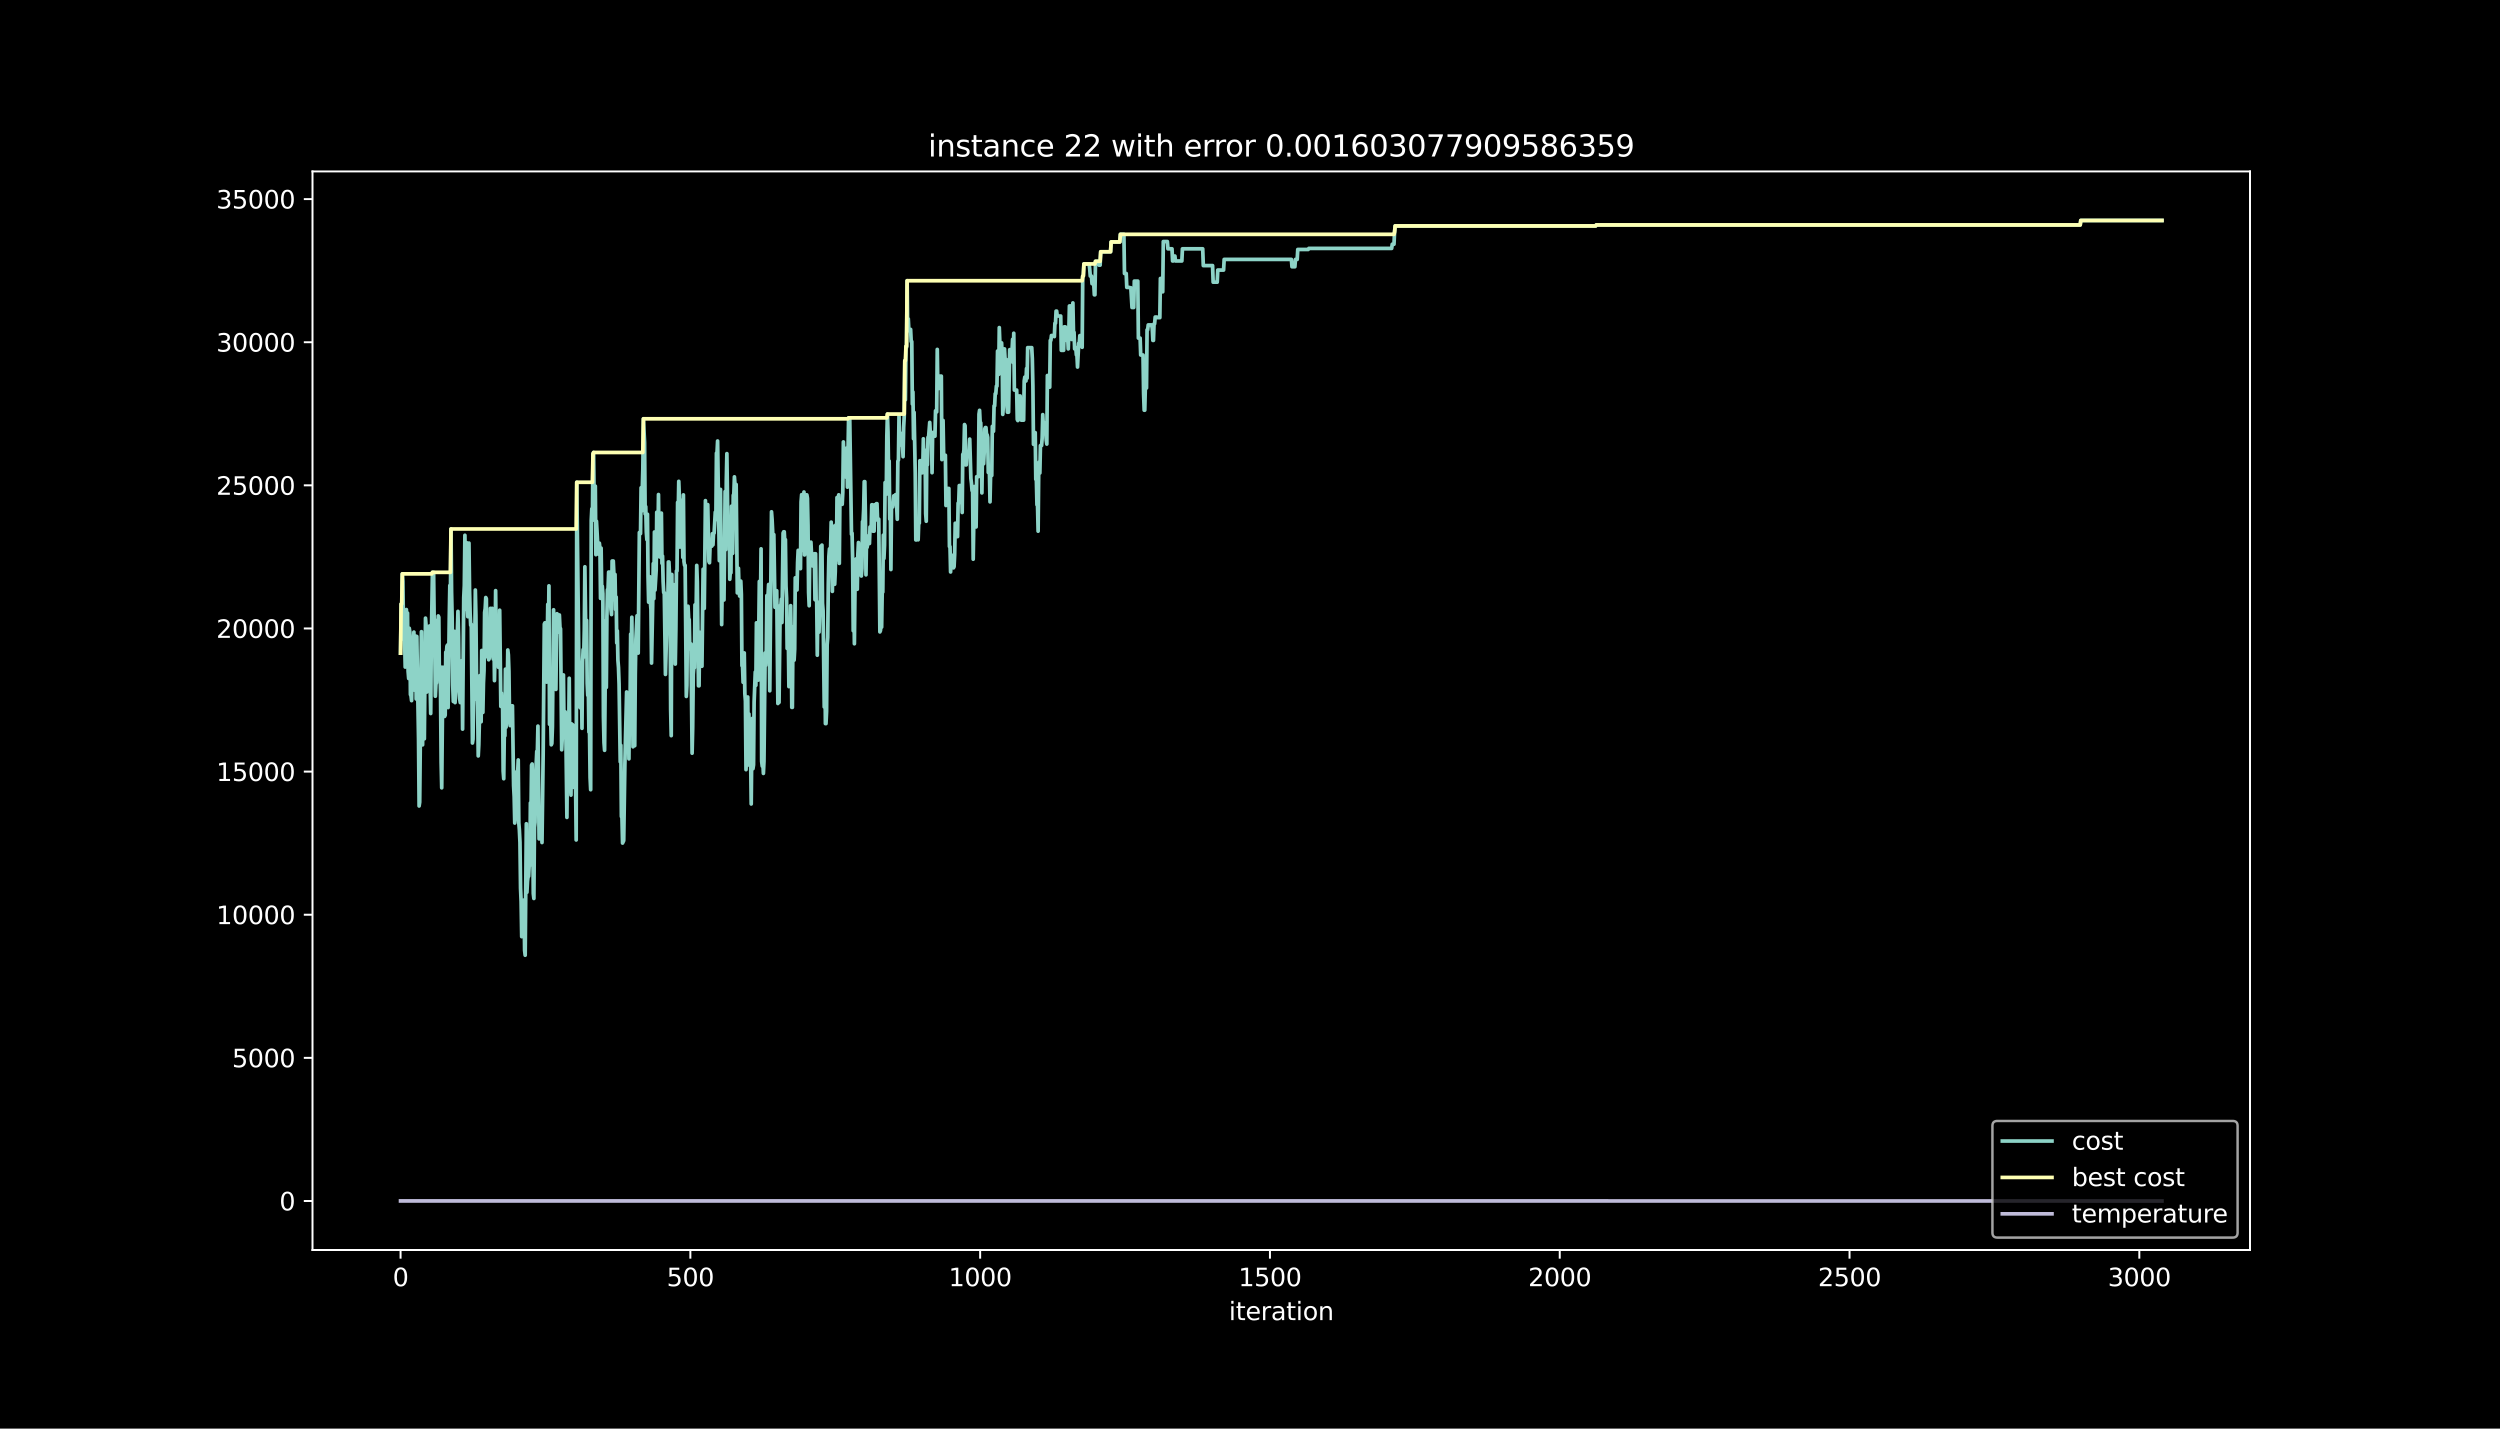 <?xml version="1.0" encoding="utf-8" standalone="no"?>
<!DOCTYPE svg PUBLIC "-//W3C//DTD SVG 1.1//EN"
  "http://www.w3.org/Graphics/SVG/1.1/DTD/svg11.dtd">
<svg height="576pt" version="1.1" viewBox="0 0 1008 576" width="1008pt" xmlns="http://www.w3.org/2000/svg" xmlns:xlink="http://www.w3.org/1999/xlink">
 <defs>
  <style type="text/css">*{stroke-linecap:butt;stroke-linejoin:round;}</style>
 </defs>
 <g id="figure_1">
  <g id="patch_1">
   <path d="M 0 576 
L 1008 576 
L 1008 0 
L 0 0 
z
"/>
  </g>
  <g id="axes_1">
   <g id="patch_2">
    <path d="M 126 504 
L 907.2 504 
L 907.2 69.12 
L 126 69.12 
z
"/>
   </g>
   <g id="matplotlib.axis_1">
    <g id="xtick_1">
     <g id="line2d_1">
      <defs>
       <path d="M 0 0 
L 0 3.5 
" id="mc5158e8211" style="stroke:#ffffff;stroke-width:0.8;"/>
      </defs>
      <g>
       <use style="fill:#ffffff;stroke:#ffffff;stroke-width:0.8;" x="161.509" xlink:href="#mc5158e8211" y="504"/>
      </g>
     </g>
     <g id="text_1">
      <!-- 0 -->
      <g style="fill:#ffffff;" transform="translate(158.328 518.598)scale(0.1 -0.1)">
       <defs>
        <path d="M 2034 4250 
Q 1547 4250 1301 3770 
Q 1056 3291 1056 2328 
Q 1056 1369 1301 889 
Q 1547 409 2034 409 
Q 2525 409 2770 889 
Q 3016 1369 3016 2328 
Q 3016 3291 2770 3770 
Q 2525 4250 2034 4250 
z
M 2034 4750 
Q 2819 4750 3233 4129 
Q 3647 3509 3647 2328 
Q 3647 1150 3233 529 
Q 2819 -91 2034 -91 
Q 1250 -91 836 529 
Q 422 1150 422 2328 
Q 422 3509 836 4129 
Q 1250 4750 2034 4750 
z
" id="DejaVuSans-30" transform="scale(0.016)"/>
       </defs>
       <use xlink:href="#DejaVuSans-30"/>
      </g>
     </g>
    </g>
    <g id="xtick_2">
     <g id="line2d_2">
      <g>
       <use style="fill:#ffffff;stroke:#ffffff;stroke-width:0.8;" x="278.354" xlink:href="#mc5158e8211" y="504"/>
      </g>
     </g>
     <g id="text_2">
      <!-- 500 -->
      <g style="fill:#ffffff;" transform="translate(268.81 518.598)scale(0.1 -0.1)">
       <defs>
        <path d="M 691 4666 
L 3169 4666 
L 3169 4134 
L 1269 4134 
L 1269 2991 
Q 1406 3038 1543 3061 
Q 1681 3084 1819 3084 
Q 2600 3084 3056 2656 
Q 3513 2228 3513 1497 
Q 3513 744 3044 326 
Q 2575 -91 1722 -91 
Q 1428 -91 1123 -41 
Q 819 9 494 109 
L 494 744 
Q 775 591 1075 516 
Q 1375 441 1709 441 
Q 2250 441 2565 725 
Q 2881 1009 2881 1497 
Q 2881 1984 2565 2268 
Q 2250 2553 1709 2553 
Q 1456 2553 1204 2497 
Q 953 2441 691 2322 
L 691 4666 
z
" id="DejaVuSans-35" transform="scale(0.016)"/>
       </defs>
       <use xlink:href="#DejaVuSans-35"/>
       <use x="63.623" xlink:href="#DejaVuSans-30"/>
       <use x="127.246" xlink:href="#DejaVuSans-30"/>
      </g>
     </g>
    </g>
    <g id="xtick_3">
     <g id="line2d_3">
      <g>
       <use style="fill:#ffffff;stroke:#ffffff;stroke-width:0.8;" x="395.198" xlink:href="#mc5158e8211" y="504"/>
      </g>
     </g>
     <g id="text_3">
      <!-- 1000 -->
      <g style="fill:#ffffff;" transform="translate(382.473 518.598)scale(0.1 -0.1)">
       <defs>
        <path d="M 794 531 
L 1825 531 
L 1825 4091 
L 703 3866 
L 703 4441 
L 1819 4666 
L 2450 4666 
L 2450 531 
L 3481 531 
L 3481 0 
L 794 0 
L 794 531 
z
" id="DejaVuSans-31" transform="scale(0.016)"/>
       </defs>
       <use xlink:href="#DejaVuSans-31"/>
       <use x="63.623" xlink:href="#DejaVuSans-30"/>
       <use x="127.246" xlink:href="#DejaVuSans-30"/>
       <use x="190.869" xlink:href="#DejaVuSans-30"/>
      </g>
     </g>
    </g>
    <g id="xtick_4">
     <g id="line2d_4">
      <g>
       <use style="fill:#ffffff;stroke:#ffffff;stroke-width:0.8;" x="512.043" xlink:href="#mc5158e8211" y="504"/>
      </g>
     </g>
     <g id="text_4">
      <!-- 1500 -->
      <g style="fill:#ffffff;" transform="translate(499.318 518.598)scale(0.1 -0.1)">
       <use xlink:href="#DejaVuSans-31"/>
       <use x="63.623" xlink:href="#DejaVuSans-35"/>
       <use x="127.246" xlink:href="#DejaVuSans-30"/>
       <use x="190.869" xlink:href="#DejaVuSans-30"/>
      </g>
     </g>
    </g>
    <g id="xtick_5">
     <g id="line2d_5">
      <g>
       <use style="fill:#ffffff;stroke:#ffffff;stroke-width:0.8;" x="628.888" xlink:href="#mc5158e8211" y="504"/>
      </g>
     </g>
     <g id="text_5">
      <!-- 2000 -->
      <g style="fill:#ffffff;" transform="translate(616.163 518.598)scale(0.1 -0.1)">
       <defs>
        <path d="M 1228 531 
L 3431 531 
L 3431 0 
L 469 0 
L 469 531 
Q 828 903 1448 1529 
Q 2069 2156 2228 2338 
Q 2531 2678 2651 2914 
Q 2772 3150 2772 3378 
Q 2772 3750 2511 3984 
Q 2250 4219 1831 4219 
Q 1534 4219 1204 4116 
Q 875 4013 500 3803 
L 500 4441 
Q 881 4594 1212 4672 
Q 1544 4750 1819 4750 
Q 2544 4750 2975 4387 
Q 3406 4025 3406 3419 
Q 3406 3131 3298 2873 
Q 3191 2616 2906 2266 
Q 2828 2175 2409 1742 
Q 1991 1309 1228 531 
z
" id="DejaVuSans-32" transform="scale(0.016)"/>
       </defs>
       <use xlink:href="#DejaVuSans-32"/>
       <use x="63.623" xlink:href="#DejaVuSans-30"/>
       <use x="127.246" xlink:href="#DejaVuSans-30"/>
       <use x="190.869" xlink:href="#DejaVuSans-30"/>
      </g>
     </g>
    </g>
    <g id="xtick_6">
     <g id="line2d_6">
      <g>
       <use style="fill:#ffffff;stroke:#ffffff;stroke-width:0.8;" x="745.732" xlink:href="#mc5158e8211" y="504"/>
      </g>
     </g>
     <g id="text_6">
      <!-- 2500 -->
      <g style="fill:#ffffff;" transform="translate(733.007 518.598)scale(0.1 -0.1)">
       <use xlink:href="#DejaVuSans-32"/>
       <use x="63.623" xlink:href="#DejaVuSans-35"/>
       <use x="127.246" xlink:href="#DejaVuSans-30"/>
       <use x="190.869" xlink:href="#DejaVuSans-30"/>
      </g>
     </g>
    </g>
    <g id="xtick_7">
     <g id="line2d_7">
      <g>
       <use style="fill:#ffffff;stroke:#ffffff;stroke-width:0.8;" x="862.577" xlink:href="#mc5158e8211" y="504"/>
      </g>
     </g>
     <g id="text_7">
      <!-- 3000 -->
      <g style="fill:#ffffff;" transform="translate(849.852 518.598)scale(0.1 -0.1)">
       <defs>
        <path d="M 2597 2516 
Q 3050 2419 3304 2112 
Q 3559 1806 3559 1356 
Q 3559 666 3084 287 
Q 2609 -91 1734 -91 
Q 1441 -91 1130 -33 
Q 819 25 488 141 
L 488 750 
Q 750 597 1062 519 
Q 1375 441 1716 441 
Q 2309 441 2620 675 
Q 2931 909 2931 1356 
Q 2931 1769 2642 2001 
Q 2353 2234 1838 2234 
L 1294 2234 
L 1294 2753 
L 1863 2753 
Q 2328 2753 2575 2939 
Q 2822 3125 2822 3475 
Q 2822 3834 2567 4026 
Q 2313 4219 1838 4219 
Q 1578 4219 1281 4162 
Q 984 4106 628 3988 
L 628 4550 
Q 988 4650 1302 4700 
Q 1616 4750 1894 4750 
Q 2613 4750 3031 4423 
Q 3450 4097 3450 3541 
Q 3450 3153 3228 2886 
Q 3006 2619 2597 2516 
z
" id="DejaVuSans-33" transform="scale(0.016)"/>
       </defs>
       <use xlink:href="#DejaVuSans-33"/>
       <use x="63.623" xlink:href="#DejaVuSans-30"/>
       <use x="127.246" xlink:href="#DejaVuSans-30"/>
       <use x="190.869" xlink:href="#DejaVuSans-30"/>
      </g>
     </g>
    </g>
    <g id="text_8">
     <!-- iteration -->
     <g style="fill:#ffffff;" transform="translate(495.477 532.277)scale(0.1 -0.1)">
      <defs>
       <path d="M 603 3500 
L 1178 3500 
L 1178 0 
L 603 0 
L 603 3500 
z
M 603 4863 
L 1178 4863 
L 1178 4134 
L 603 4134 
L 603 4863 
z
" id="DejaVuSans-69" transform="scale(0.016)"/>
       <path d="M 1172 4494 
L 1172 3500 
L 2356 3500 
L 2356 3053 
L 1172 3053 
L 1172 1153 
Q 1172 725 1289 603 
Q 1406 481 1766 481 
L 2356 481 
L 2356 0 
L 1766 0 
Q 1100 0 847 248 
Q 594 497 594 1153 
L 594 3053 
L 172 3053 
L 172 3500 
L 594 3500 
L 594 4494 
L 1172 4494 
z
" id="DejaVuSans-74" transform="scale(0.016)"/>
       <path d="M 3597 1894 
L 3597 1613 
L 953 1613 
Q 991 1019 1311 708 
Q 1631 397 2203 397 
Q 2534 397 2845 478 
Q 3156 559 3463 722 
L 3463 178 
Q 3153 47 2828 -22 
Q 2503 -91 2169 -91 
Q 1331 -91 842 396 
Q 353 884 353 1716 
Q 353 2575 817 3079 
Q 1281 3584 2069 3584 
Q 2775 3584 3186 3129 
Q 3597 2675 3597 1894 
z
M 3022 2063 
Q 3016 2534 2758 2815 
Q 2500 3097 2075 3097 
Q 1594 3097 1305 2825 
Q 1016 2553 972 2059 
L 3022 2063 
z
" id="DejaVuSans-65" transform="scale(0.016)"/>
       <path d="M 2631 2963 
Q 2534 3019 2420 3045 
Q 2306 3072 2169 3072 
Q 1681 3072 1420 2755 
Q 1159 2438 1159 1844 
L 1159 0 
L 581 0 
L 581 3500 
L 1159 3500 
L 1159 2956 
Q 1341 3275 1631 3429 
Q 1922 3584 2338 3584 
Q 2397 3584 2469 3576 
Q 2541 3569 2628 3553 
L 2631 2963 
z
" id="DejaVuSans-72" transform="scale(0.016)"/>
       <path d="M 2194 1759 
Q 1497 1759 1228 1600 
Q 959 1441 959 1056 
Q 959 750 1161 570 
Q 1363 391 1709 391 
Q 2188 391 2477 730 
Q 2766 1069 2766 1631 
L 2766 1759 
L 2194 1759 
z
M 3341 1997 
L 3341 0 
L 2766 0 
L 2766 531 
Q 2569 213 2275 61 
Q 1981 -91 1556 -91 
Q 1019 -91 701 211 
Q 384 513 384 1019 
Q 384 1609 779 1909 
Q 1175 2209 1959 2209 
L 2766 2209 
L 2766 2266 
Q 2766 2663 2505 2880 
Q 2244 3097 1772 3097 
Q 1472 3097 1187 3025 
Q 903 2953 641 2809 
L 641 3341 
Q 956 3463 1253 3523 
Q 1550 3584 1831 3584 
Q 2591 3584 2966 3190 
Q 3341 2797 3341 1997 
z
" id="DejaVuSans-61" transform="scale(0.016)"/>
       <path d="M 1959 3097 
Q 1497 3097 1228 2736 
Q 959 2375 959 1747 
Q 959 1119 1226 758 
Q 1494 397 1959 397 
Q 2419 397 2687 759 
Q 2956 1122 2956 1747 
Q 2956 2369 2687 2733 
Q 2419 3097 1959 3097 
z
M 1959 3584 
Q 2709 3584 3137 3096 
Q 3566 2609 3566 1747 
Q 3566 888 3137 398 
Q 2709 -91 1959 -91 
Q 1206 -91 779 398 
Q 353 888 353 1747 
Q 353 2609 779 3096 
Q 1206 3584 1959 3584 
z
" id="DejaVuSans-6f" transform="scale(0.016)"/>
       <path d="M 3513 2113 
L 3513 0 
L 2938 0 
L 2938 2094 
Q 2938 2591 2744 2837 
Q 2550 3084 2163 3084 
Q 1697 3084 1428 2787 
Q 1159 2491 1159 1978 
L 1159 0 
L 581 0 
L 581 3500 
L 1159 3500 
L 1159 2956 
Q 1366 3272 1645 3428 
Q 1925 3584 2291 3584 
Q 2894 3584 3203 3211 
Q 3513 2838 3513 2113 
z
" id="DejaVuSans-6e" transform="scale(0.016)"/>
      </defs>
      <use xlink:href="#DejaVuSans-69"/>
      <use x="27.783" xlink:href="#DejaVuSans-74"/>
      <use x="66.992" xlink:href="#DejaVuSans-65"/>
      <use x="128.516" xlink:href="#DejaVuSans-72"/>
      <use x="169.629" xlink:href="#DejaVuSans-61"/>
      <use x="230.908" xlink:href="#DejaVuSans-74"/>
      <use x="270.117" xlink:href="#DejaVuSans-69"/>
      <use x="297.9" xlink:href="#DejaVuSans-6f"/>
      <use x="359.082" xlink:href="#DejaVuSans-6e"/>
     </g>
    </g>
   </g>
   <g id="matplotlib.axis_2">
    <g id="ytick_1">
     <g id="line2d_8">
      <defs>
       <path d="M 0 0 
L -3.5 0 
" id="m4cc1d1b0b9" style="stroke:#ffffff;stroke-width:0.8;"/>
      </defs>
      <g>
       <use style="fill:#ffffff;stroke:#ffffff;stroke-width:0.8;" x="126" xlink:href="#m4cc1d1b0b9" y="484.233"/>
      </g>
     </g>
     <g id="text_9">
      <!-- 0 -->
      <g style="fill:#ffffff;" transform="translate(112.638 488.032)scale(0.1 -0.1)">
       <use xlink:href="#DejaVuSans-30"/>
      </g>
     </g>
    </g>
    <g id="ytick_2">
     <g id="line2d_9">
      <g>
       <use style="fill:#ffffff;stroke:#ffffff;stroke-width:0.8;" x="126" xlink:href="#m4cc1d1b0b9" y="426.525"/>
      </g>
     </g>
     <g id="text_10">
      <!-- 5000 -->
      <g style="fill:#ffffff;" transform="translate(93.55 430.324)scale(0.1 -0.1)">
       <use xlink:href="#DejaVuSans-35"/>
       <use x="63.623" xlink:href="#DejaVuSans-30"/>
       <use x="127.246" xlink:href="#DejaVuSans-30"/>
       <use x="190.869" xlink:href="#DejaVuSans-30"/>
      </g>
     </g>
    </g>
    <g id="ytick_3">
     <g id="line2d_10">
      <g>
       <use style="fill:#ffffff;stroke:#ffffff;stroke-width:0.8;" x="126" xlink:href="#m4cc1d1b0b9" y="368.817"/>
      </g>
     </g>
     <g id="text_11">
      <!-- 10000 -->
      <g style="fill:#ffffff;" transform="translate(87.188 372.616)scale(0.1 -0.1)">
       <use xlink:href="#DejaVuSans-31"/>
       <use x="63.623" xlink:href="#DejaVuSans-30"/>
       <use x="127.246" xlink:href="#DejaVuSans-30"/>
       <use x="190.869" xlink:href="#DejaVuSans-30"/>
       <use x="254.492" xlink:href="#DejaVuSans-30"/>
      </g>
     </g>
    </g>
    <g id="ytick_4">
     <g id="line2d_11">
      <g>
       <use style="fill:#ffffff;stroke:#ffffff;stroke-width:0.8;" x="126" xlink:href="#m4cc1d1b0b9" y="311.109"/>
      </g>
     </g>
     <g id="text_12">
      <!-- 15000 -->
      <g style="fill:#ffffff;" transform="translate(87.188 314.908)scale(0.1 -0.1)">
       <use xlink:href="#DejaVuSans-31"/>
       <use x="63.623" xlink:href="#DejaVuSans-35"/>
       <use x="127.246" xlink:href="#DejaVuSans-30"/>
       <use x="190.869" xlink:href="#DejaVuSans-30"/>
       <use x="254.492" xlink:href="#DejaVuSans-30"/>
      </g>
     </g>
    </g>
    <g id="ytick_5">
     <g id="line2d_12">
      <g>
       <use style="fill:#ffffff;stroke:#ffffff;stroke-width:0.8;" x="126" xlink:href="#m4cc1d1b0b9" y="253.401"/>
      </g>
     </g>
     <g id="text_13">
      <!-- 20000 -->
      <g style="fill:#ffffff;" transform="translate(87.188 257.2)scale(0.1 -0.1)">
       <use xlink:href="#DejaVuSans-32"/>
       <use x="63.623" xlink:href="#DejaVuSans-30"/>
       <use x="127.246" xlink:href="#DejaVuSans-30"/>
       <use x="190.869" xlink:href="#DejaVuSans-30"/>
       <use x="254.492" xlink:href="#DejaVuSans-30"/>
      </g>
     </g>
    </g>
    <g id="ytick_6">
     <g id="line2d_13">
      <g>
       <use style="fill:#ffffff;stroke:#ffffff;stroke-width:0.8;" x="126" xlink:href="#m4cc1d1b0b9" y="195.693"/>
      </g>
     </g>
     <g id="text_14">
      <!-- 25000 -->
      <g style="fill:#ffffff;" transform="translate(87.188 199.492)scale(0.1 -0.1)">
       <use xlink:href="#DejaVuSans-32"/>
       <use x="63.623" xlink:href="#DejaVuSans-35"/>
       <use x="127.246" xlink:href="#DejaVuSans-30"/>
       <use x="190.869" xlink:href="#DejaVuSans-30"/>
       <use x="254.492" xlink:href="#DejaVuSans-30"/>
      </g>
     </g>
    </g>
    <g id="ytick_7">
     <g id="line2d_14">
      <g>
       <use style="fill:#ffffff;stroke:#ffffff;stroke-width:0.8;" x="126" xlink:href="#m4cc1d1b0b9" y="137.985"/>
      </g>
     </g>
     <g id="text_15">
      <!-- 30000 -->
      <g style="fill:#ffffff;" transform="translate(87.188 141.784)scale(0.1 -0.1)">
       <use xlink:href="#DejaVuSans-33"/>
       <use x="63.623" xlink:href="#DejaVuSans-30"/>
       <use x="127.246" xlink:href="#DejaVuSans-30"/>
       <use x="190.869" xlink:href="#DejaVuSans-30"/>
       <use x="254.492" xlink:href="#DejaVuSans-30"/>
      </g>
     </g>
    </g>
    <g id="ytick_8">
     <g id="line2d_15">
      <g>
       <use style="fill:#ffffff;stroke:#ffffff;stroke-width:0.8;" x="126" xlink:href="#m4cc1d1b0b9" y="80.277"/>
      </g>
     </g>
     <g id="text_16">
      <!-- 35000 -->
      <g style="fill:#ffffff;" transform="translate(87.188 84.076)scale(0.1 -0.1)">
       <use xlink:href="#DejaVuSans-33"/>
       <use x="63.623" xlink:href="#DejaVuSans-35"/>
       <use x="127.246" xlink:href="#DejaVuSans-30"/>
       <use x="190.869" xlink:href="#DejaVuSans-30"/>
       <use x="254.492" xlink:href="#DejaVuSans-30"/>
      </g>
     </g>
    </g>
   </g>
   <g id="line2d_16">
    <path clip-path="url(#pfc2706f211)" d="M 161.509 263.35 
L 161.743 243.533 
L 161.976 245.518 
L 162.21 231.38 
L 162.444 234.334 
L 162.678 252.847 
L 162.911 257.879 
L 163.145 257.879 
L 163.379 268.959 
L 163.846 245.772 
L 164.08 250.25 
L 164.313 247.18 
L 164.547 270.621 
L 164.781 273.576 
L 165.014 253.309 
L 165.248 254.855 
L 165.482 280.062 
L 165.715 280.512 
L 165.949 282.497 
L 166.183 266.697 
L 166.417 269.767 
L 166.65 257.925 
L 166.884 254.855 
L 167.118 278.273 
L 167.351 276.727 
L 167.585 256.46 
L 167.819 281.828 
L 168.052 256.621 
L 168.753 298.102 
L 168.987 324.97 
L 169.221 323.424 
L 169.922 254.694 
L 170.389 300.329 
L 170.623 274.961 
L 170.857 274.441 
L 171.09 297.882 
L 171.558 249.235 
L 171.791 252.189 
L 172.025 279.058 
L 172.259 265.554 
L 172.492 270.263 
L 172.726 253.909 
L 172.96 255.455 
L 173.194 252.385 
L 173.427 275.849 
L 173.661 287.691 
L 173.895 258.964 
L 174.362 230.768 
L 174.596 235.662 
L 174.829 230.78 
L 175.063 251.047 
L 175.297 260.453 
L 175.53 280.72 
L 175.764 275.826 
L 175.998 275.307 
L 176.232 250.1 
L 176.465 268.613 
L 176.699 248.346 
L 176.933 248.865 
L 177.166 274.072 
L 177.4 268.682 
L 177.634 279.762 
L 177.867 307.404 
L 178.101 317.653 
L 178.568 269.028 
L 179.036 277.015 
L 179.269 288.857 
L 179.503 288.337 
L 179.737 262.969 
L 179.971 263.488 
L 180.204 260.534 
L 180.438 260.072 
L 180.672 285.279 
L 181.139 249.546 
L 181.373 236.042 
L 181.606 240.925 
L 181.84 213.282 
L 182.074 238.651 
L 182.307 249.281 
L 182.541 276.149 
L 182.775 282.832 
L 183.009 273.426 
L 183.242 254.567 
L 183.476 283.294 
L 183.71 278.816 
L 183.943 258.549 
L 184.177 263.442 
L 184.644 246.511 
L 184.878 256.76 
L 185.112 277.027 
L 185.345 281.736 
L 185.579 283.282 
L 185.813 273.033 
L 186.046 271.048 
L 186.28 266.339 
L 186.514 293.981 
L 186.981 240.971 
L 187.215 236.089 
L 187.449 215.822 
L 187.916 245.68 
L 188.15 218.811 
L 188.383 244.179 
L 188.617 248.657 
L 188.851 244.179 
L 189.084 218.972 
L 189.318 237.831 
L 189.552 247.238 
L 189.785 252.12 
L 190.019 251.67 
L 190.487 299.579 
L 190.72 298.032 
L 190.954 281.678 
L 191.188 282.128 
L 191.655 237.901 
L 191.889 248.15 
L 192.122 273.356 
L 192.356 277.835 
L 192.59 284.517 
L 192.823 304.784 
L 193.057 300.306 
L 193.291 290.9 
L 193.525 272.387 
L 193.758 276.865 
L 193.992 291.004 
L 194.226 262.277 
L 194.459 285.694 
L 194.693 287.241 
L 194.927 275.399 
L 195.16 270.367 
L 195.394 246.949 
L 195.628 245.403 
L 195.861 240.925 
L 196.095 241.386 
L 196.329 264.804 
L 196.562 264.804 
L 196.796 254.174 
L 197.03 266.016 
L 197.264 265.554 
L 197.497 260.661 
L 197.731 245.287 
L 197.965 248.138 
L 198.198 261.642 
L 198.432 245.287 
L 198.666 263.8 
L 198.899 265.785 
L 199.133 253.943 
L 199.367 274.43 
L 199.6 263.35 
L 199.834 238.143 
L 200.068 258.41 
L 200.535 265.347 
L 200.769 262.392 
L 201.003 269.074 
L 201.236 262.392 
L 201.47 246.037 
L 201.937 284.817 
L 202.171 279.427 
L 202.405 284.817 
L 202.638 283.271 
L 202.872 310.913 
L 203.106 313.983 
L 203.339 295.124 
L 203.573 296.67 
L 203.807 269.802 
L 204.041 293.219 
L 204.274 288.511 
L 204.508 277.881 
L 204.742 262.08 
L 204.975 264.065 
L 205.209 270.748 
L 205.443 289.607 
L 205.676 292.562 
L 206.144 284.575 
L 206.377 289.468 
L 206.611 284.586 
L 207.079 316.741 
L 207.312 321.219 
L 207.546 331.849 
L 207.78 329.864 
L 208.013 311.351 
L 208.247 311.801 
L 208.481 325.94 
L 208.714 311.801 
L 208.948 306.412 
L 209.182 331.78 
L 209.415 334.735 
L 209.649 339.617 
L 209.883 358.129 
L 210.116 363.519 
L 210.35 377.658 
L 210.584 372.776 
L 210.818 377.485 
L 211.051 377.034 
L 211.285 362.896 
L 211.519 383.163 
L 211.752 385.148 
L 212.22 332.138 
L 212.453 359.78 
L 212.687 355.302 
L 212.921 353.317 
L 213.154 353.317 
L 213.388 348.423 
L 213.622 348.942 
L 213.855 323.735 
L 214.089 328.768 
L 214.323 308.501 
L 214.557 308.039 
L 215.024 360.276 
L 215.258 362.261 
L 215.491 333.534 
L 215.725 331.549 
L 215.959 313.036 
L 216.426 302.938 
L 216.66 303.399 
L 216.893 292.769 
L 217.361 338.243 
L 217.595 333.211 
L 217.828 331.665 
L 218.062 336.143 
L 218.296 329.46 
L 218.529 339.709 
L 218.997 304.496 
L 219.464 251.647 
L 219.698 251.127 
L 219.931 251.127 
L 220.165 274.568 
L 220.399 275.018 
L 220.866 243.671 
L 221.1 257.81 
L 221.334 236.216 
L 221.567 292.019 
L 221.801 286.987 
L 222.035 290.057 
L 222.268 300.306 
L 222.502 299.787 
L 222.736 293.104 
L 223.203 245.864 
L 223.437 257.706 
L 223.67 252.824 
L 223.904 273.091 
L 224.138 277.973 
L 224.372 257.706 
L 224.605 247.457 
L 224.839 250.412 
L 225.073 254.89 
L 225.306 253.343 
L 225.54 247.953 
L 225.774 252.986 
L 226.007 253.505 
L 226.475 302.314 
L 226.942 292.4 
L 227.176 272.133 
L 227.409 292.4 
L 227.643 291.881 
L 227.877 286.987 
L 228.111 292.019 
L 228.578 329.575 
L 228.812 301.933 
L 229.045 312.182 
L 229.279 298.679 
L 229.513 273.472 
L 229.746 302.199 
L 229.98 315.703 
L 230.214 320.596 
L 230.447 291.869 
L 230.681 297.259 
L 230.915 292.227 
L 231.149 317.434 
L 231.382 294.016 
L 231.85 294.985 
L 232.317 338.67 
L 232.551 194.458 
L 233.485 274.614 
L 233.719 284.863 
L 233.953 285.383 
L 234.186 280.489 
L 234.42 270.24 
L 234.654 293.658 
L 234.888 266.789 
L 235.121 261.907 
L 235.355 264.977 
L 235.589 253.897 
L 235.822 228.529 
L 236.29 263.627 
L 236.523 250.123 
L 236.757 275.492 
L 236.991 280.374 
L 237.224 278.827 
L 237.458 295.182 
L 237.692 294.662 
L 237.925 313.521 
L 238.159 318.415 
L 238.393 209.82 
L 238.627 205.111 
L 238.86 209.82 
L 239.094 182.951 
L 239.328 182.432 
L 239.561 200.945 
L 239.795 198.959 
L 240.029 196.005 
L 240.262 223.647 
L 240.496 210.143 
L 241.197 223.024 
L 241.431 223.485 
L 241.665 219.007 
L 241.898 220.992 
L 242.132 241.259 
L 242.366 220.992 
L 242.599 236.793 
L 242.833 236.343 
L 243.067 239.413 
L 243.3 288.822 
L 243.534 299.452 
L 243.768 302.522 
L 244.235 250.285 
L 244.469 277.154 
L 244.702 248.427 
L 244.936 237.797 
L 245.17 237.347 
L 245.404 230.664 
L 245.637 242.506 
L 245.871 230.664 
L 246.105 240.913 
L 246.338 245.807 
L 246.572 247.792 
L 246.806 226.198 
L 247.273 226.198 
L 247.507 231.23 
L 247.74 241.859 
L 247.974 231.611 
L 248.208 245.749 
L 248.442 240.717 
L 248.675 259.23 
L 248.909 254.347 
L 249.143 266.189 
L 249.376 269.144 
L 249.61 275.826 
L 250.077 307.173 
L 250.311 300.491 
L 250.545 329.218 
L 250.778 329.679 
L 251.012 339.928 
L 251.479 338.947 
L 251.947 308.247 
L 252.648 279 
L 252.882 293.139 
L 253.349 287.114 
L 253.583 305.973 
L 253.816 282.532 
L 254.05 282.532 
L 254.284 255.663 
L 254.517 262.346 
L 254.751 248.877 
L 255.219 301.114 
L 255.452 280.847 
L 255.686 275.457 
L 255.92 300.664 
L 256.153 271.937 
L 256.387 257.798 
L 256.854 248.277 
L 257.088 249.823 
L 257.322 263.327 
L 257.789 214.702 
L 258.023 214.702 
L 258.256 215.164 
L 258.49 196.651 
L 258.724 206.057 
L 259.191 189.126 
L 259.425 168.859 
L 259.892 178.496 
L 260.126 207.223 
L 260.36 204.268 
L 260.593 214.517 
L 260.827 217.587 
L 261.061 207.339 
L 261.294 232.545 
L 261.528 242.794 
L 261.762 232.545 
L 261.995 232.545 
L 262.229 242.794 
L 262.463 245.749 
L 262.697 267.343 
L 263.164 243.591 
L 263.398 227.236 
L 263.631 241.375 
L 263.865 214.506 
L 264.099 237.924 
L 264.566 229.96 
L 264.8 206.542 
L 265.033 215.187 
L 265.267 218.257 
L 265.501 199.398 
L 265.735 219.665 
L 265.968 224.559 
L 266.436 221.027 
L 266.669 206.888 
L 266.903 227.155 
L 267.137 224.201 
L 267.37 234.45 
L 267.604 238.928 
L 267.838 238.928 
L 268.305 271.925 
L 269.006 246.407 
L 269.24 246.857 
L 269.474 226.59 
L 269.707 226.59 
L 269.941 231.622 
L 270.175 242.252 
L 270.408 285.983 
L 270.642 296.613 
L 270.876 231.622 
L 271.109 259.264 
L 271.343 240.751 
L 271.577 235.719 
L 271.81 249.223 
L 272.044 244.329 
L 272.278 267.747 
L 272.512 253.609 
L 272.745 230.191 
L 272.979 230.191 
L 273.213 202.549 
L 273.446 207.581 
L 273.68 194.077 
L 273.914 200.31 
L 274.147 220.577 
L 274.381 201.718 
L 274.848 201.718 
L 275.082 210.605 
L 275.316 224.743 
L 275.549 199.536 
L 275.783 226.405 
L 276.017 227.952 
L 276.251 227.952 
L 276.718 280.801 
L 276.952 276.323 
L 277.185 251.116 
L 277.419 244.433 
L 277.653 249.327 
L 277.886 249.846 
L 278.12 261.688 
L 278.354 260.141 
L 278.587 259.622 
L 279.055 303.688 
L 279.289 293.439 
L 279.522 271.844 
L 279.756 268.774 
L 279.99 269.236 
L 280.223 243.868 
L 280.457 262.38 
L 280.924 227.975 
L 281.158 234.657 
L 281.625 276.519 
L 281.859 276.519 
L 282.093 254.925 
L 282.326 257.995 
L 282.56 268.624 
L 283.028 268.624 
L 283.495 229.498 
L 283.729 245.299 
L 283.962 245.299 
L 284.43 201.856 
L 284.663 218.211 
L 284.897 206.369 
L 285.131 208.354 
L 285.364 203.461 
L 285.832 226.382 
L 286.065 226.902 
L 286.299 220.219 
L 287 220.219 
L 287.234 215.187 
L 287.468 219.665 
L 287.701 214.956 
L 287.935 214.956 
L 288.402 206.496 
L 288.636 209.566 
L 288.87 182.697 
L 289.103 182.697 
L 289.337 177.815 
L 290.038 226.059 
L 290.506 197.32 
L 290.973 251.831 
L 291.207 235.477 
L 291.44 235.477 
L 291.674 237.024 
L 291.908 241.906 
L 292.375 198.186 
L 292.609 221.627 
L 292.842 193.985 
L 293.076 182.905 
L 293.544 217.772 
L 293.777 208.366 
L 294.011 208.366 
L 294.245 233.573 
L 294.478 230.503 
L 294.712 230.953 
L 294.946 204.084 
L 295.179 218.222 
L 295.413 223.116 
L 295.647 199.675 
L 295.88 199.213 
L 296.114 192.265 
L 296.348 195.335 
L 296.815 195.347 
L 297.283 239.055 
L 297.75 229.141 
L 297.984 237.37 
L 298.217 240.324 
L 298.685 234.3 
L 298.918 239.69 
L 299.152 268.417 
L 299.386 268.417 
L 299.619 275.099 
L 299.853 275.099 
L 300.087 263.258 
L 300.321 279.612 
L 300.554 282.682 
L 300.788 310.324 
L 301.022 303.642 
L 301.255 308.674 
L 301.489 281.032 
L 301.723 306.4 
L 301.956 287.887 
L 302.19 298.967 
L 302.424 298.967 
L 302.657 305.65 
L 302.891 324.162 
L 303.125 300.745 
L 303.359 289.665 
L 303.592 309.932 
L 303.826 308.385 
L 304.06 283.017 
L 304.527 270.944 
L 304.761 276.334 
L 304.994 251.127 
L 305.228 264.631 
L 305.695 274.222 
L 306.163 234.427 
L 306.396 246.268 
L 306.63 241.559 
L 306.864 221.292 
L 307.098 306.942 
L 307.331 308.928 
L 307.565 306.942 
L 307.799 311.836 
L 308.032 306.942 
L 308.5 263.258 
L 308.733 268.29 
L 308.967 263.581 
L 309.201 240.14 
L 309.668 240.14 
L 309.902 235.662 
L 310.135 249.8 
L 310.369 278.527 
L 311.07 206.358 
L 311.304 209.428 
L 311.538 214.321 
L 311.771 226.163 
L 312.005 215.533 
L 312.472 244.86 
L 312.94 244.86 
L 313.173 238.178 
L 313.641 283.652 
L 313.875 283.201 
L 314.108 283.201 
L 314.576 244.145 
L 314.809 244.664 
L 315.043 241.594 
L 315.277 251 
L 315.744 214.933 
L 315.978 214.414 
L 316.211 214.414 
L 316.445 219.123 
L 316.679 217.576 
L 316.912 236.308 
L 317.146 241.19 
L 317.38 261.457 
L 317.614 261.457 
L 317.847 256.575 
L 318.081 276.842 
L 318.315 266.593 
L 318.548 271.071 
L 318.782 244.202 
L 319.016 258.341 
L 319.249 285.21 
L 319.483 285.21 
L 319.717 257.568 
L 319.95 252.674 
L 320.184 266.178 
L 320.418 261.699 
L 320.652 232.972 
L 320.885 237.866 
L 321.119 234.819 
L 321.353 237.866 
L 321.586 226.786 
L 321.82 221.892 
L 322.054 223.878 
L 322.287 223.878 
L 322.521 228.76 
L 322.755 229.279 
L 322.988 202.41 
L 323.222 199.456 
L 323.689 221.927 
L 323.923 212.521 
L 324.157 198.382 
L 324.391 223.751 
L 324.624 213.121 
L 324.858 219.803 
L 325.092 199.536 
L 325.325 199.536 
L 325.559 200.898 
L 325.793 211.978 
L 326.026 238.847 
L 326.26 244.237 
L 326.494 220.796 
L 326.727 225.274 
L 326.961 218.592 
L 327.195 223.301 
L 327.429 223.301 
L 327.662 228.194 
L 327.896 228.194 
L 328.13 227.744 
L 328.363 223.266 
L 328.597 241.779 
L 328.831 223.266 
L 329.064 242.125 
L 329.298 242.587 
L 329.532 264.181 
L 329.765 243.914 
L 329.999 245.46 
L 330.233 254.867 
L 330.466 245.46 
L 330.7 245.46 
L 330.934 220.254 
L 331.168 220.254 
L 331.401 219.792 
L 331.635 243.21 
L 331.869 246.28 
L 332.336 285.06 
L 332.57 266.547 
L 332.803 291.754 
L 333.037 291.754 
L 333.271 286.86 
L 333.504 259.991 
L 333.738 257.037 
L 333.972 235.442 
L 334.205 224.362 
L 334.439 221.292 
L 334.673 221.292 
L 334.907 220.773 
L 335.14 210.524 
L 335.374 219.93 
L 335.608 238.443 
L 335.841 224.939 
L 336.075 235.569 
L 336.309 212.151 
L 336.542 235.569 
L 336.776 230.537 
L 337.01 211.678 
L 337.243 225.817 
L 337.477 200.61 
L 337.711 200.61 
L 337.945 201.06 
L 338.178 199.513 
L 338.412 227.155 
L 338.646 201.787 
L 339.113 201.787 
L 339.347 203.334 
L 339.58 203.334 
L 339.814 198.452 
L 340.048 178.185 
L 340.281 185.317 
L 340.515 185.317 
L 340.749 185.779 
L 340.982 185.779 
L 341.216 192.461 
L 341.45 180.62 
L 341.684 196.42 
L 342.151 168.478 
L 342.385 179.558 
L 342.618 168.928 
L 343.319 215.429 
L 343.553 214.968 
L 343.787 225.597 
L 344.02 254.324 
L 344.254 237.97 
L 344.488 259.564 
L 344.722 237.97 
L 344.955 235.985 
L 345.189 225.355 
L 345.423 235.604 
L 345.656 237.589 
L 345.89 223.451 
L 346.124 218.742 
L 346.825 231.726 
L 347.058 231.726 
L 347.292 232.245 
L 347.526 229.175 
L 347.759 210.316 
L 347.993 210.316 
L 348.227 205.284 
L 348.461 194.204 
L 348.694 194.204 
L 348.928 208.343 
L 349.162 231.784 
L 349.395 215.983 
L 349.629 220.692 
L 349.863 219.146 
L 350.564 219.146 
L 350.797 212.463 
L 351.031 212.463 
L 351.265 212.925 
L 351.499 203.518 
L 351.732 203.518 
L 351.966 214.148 
L 352.433 214.148 
L 352.667 203.518 
L 352.901 203.518 
L 353.134 205.065 
L 353.368 203.08 
L 353.602 203.08 
L 353.835 209.762 
L 354.069 209.762 
L 354.303 209.312 
L 354.77 254.786 
L 355.004 254.267 
L 355.238 251.543 
L 355.471 252.87 
L 355.705 238.732 
L 355.939 238.732 
L 356.172 215.764 
L 356.406 225.17 
L 356.64 219.78 
L 356.873 194.574 
L 357.107 194.574 
L 357.341 199.283 
L 357.574 175.842 
L 357.808 166.955 
L 358.042 174.226 
L 358.275 190.58 
L 358.509 185.871 
L 358.743 209.312 
L 358.977 204.43 
L 359.21 229.637 
L 359.444 204.43 
L 359.911 204.43 
L 360.145 202.768 
L 360.379 199.917 
L 360.846 199.917 
L 361.08 199.456 
L 361.313 199.456 
L 361.781 209.37 
L 362.015 185.929 
L 362.248 185.479 
L 362.482 167.705 
L 362.716 178.785 
L 362.949 178.785 
L 363.183 179.246 
L 363.417 174.768 
L 363.65 179.662 
L 363.884 179.662 
L 364.118 184.14 
L 364.351 172.298 
L 364.585 167.82 
L 364.819 145.406 
L 365.052 161.195 
L 365.286 139.601 
L 365.52 140.051 
L 365.754 113.182 
L 365.987 133.449 
L 366.221 128.556 
L 366.455 133.265 
L 366.688 132.815 
L 367.156 132.815 
L 367.389 137.708 
L 367.623 137.708 
L 367.857 162.915 
L 368.09 158.033 
L 368.324 176.892 
L 368.558 166.262 
L 369.025 190.823 
L 369.259 217.691 
L 369.493 217.691 
L 369.96 216.872 
L 370.194 217.645 
L 370.427 210.963 
L 370.661 210.963 
L 370.895 185.756 
L 371.362 185.756 
L 371.596 190.638 
L 371.829 190.638 
L 372.063 189.091 
L 372.297 176.915 
L 372.531 186.321 
L 372.764 181.428 
L 372.998 181.889 
L 373.232 207.096 
L 373.465 210.166 
L 373.699 182.524 
L 373.933 187.418 
L 374.166 176.338 
L 374.4 176.338 
L 374.867 170.313 
L 375.101 174.791 
L 375.568 174.791 
L 375.802 190.592 
L 376.036 174.791 
L 376.27 174.33 
L 376.503 175.876 
L 376.971 175.876 
L 377.204 165.627 
L 377.438 165.627 
L 377.672 166.089 
L 377.905 140.882 
L 378.139 156.683 
L 378.373 156.683 
L 378.606 151.65 
L 379.541 151.65 
L 379.775 185.317 
L 380.009 169.517 
L 380.242 169.517 
L 380.476 183.551 
L 381.177 183.551 
L 381.411 203.818 
L 381.644 198.936 
L 381.878 196.951 
L 382.579 196.951 
L 382.813 220.369 
L 383.047 220.369 
L 383.28 230.618 
L 383.514 225.724 
L 383.748 223.924 
L 384.215 223.924 
L 384.449 228.956 
L 384.682 228.494 
L 384.916 223.612 
L 385.15 210.974 
L 385.383 210.974 
L 385.617 216.364 
L 386.085 216.364 
L 386.318 202.86 
L 386.552 202.86 
L 386.786 195.774 
L 387.72 195.774 
L 387.954 206.635 
L 388.188 183.217 
L 388.421 183.217 
L 388.655 181.428 
L 388.889 171.179 
L 389.122 171.64 
L 389.356 187.441 
L 389.59 187.441 
L 389.824 182.051 
L 390.525 182.051 
L 390.758 181.924 
L 390.992 177.042 
L 391.459 192.888 
L 391.693 194.874 
L 391.927 197.828 
L 392.16 197.828 
L 392.394 225.47 
L 392.862 196.166 
L 393.095 201.556 
L 393.329 196.663 
L 393.563 212.463 
L 393.796 192.196 
L 394.497 192.196 
L 394.731 166.989 
L 394.965 165.443 
L 395.198 170.475 
L 395.432 170.475 
L 395.666 179.881 
L 395.899 198.74 
L 396.133 182.386 
L 396.367 185.456 
L 396.601 187.002 
L 396.834 182.293 
L 397.068 172.887 
L 397.302 172.391 
L 397.535 172.391 
L 397.769 175.288 
L 398.003 175.288 
L 398.236 176.372 
L 398.47 190.511 
L 398.937 190.511 
L 399.171 202.353 
L 399.405 191.723 
L 399.872 191.723 
L 400.106 171.906 
L 400.34 171.906 
L 400.573 173.891 
L 400.807 163.642 
L 401.041 163.642 
L 401.274 158.748 
L 401.508 158.748 
L 401.742 155.678 
L 401.975 155.678 
L 402.209 141.54 
L 402.443 141.54 
L 402.676 150.946 
L 402.91 132.087 
L 403.144 138.251 
L 403.378 141.321 
L 403.611 138.251 
L 403.845 138.251 
L 404.079 143.641 
L 404.312 167.082 
L 404.546 164.127 
L 404.78 140.686 
L 405.013 140.686 
L 405.247 144.945 
L 405.714 144.945 
L 405.948 161.299 
L 406.182 166.193 
L 406.649 166.193 
L 407.117 140.986 
L 407.584 140.986 
L 407.818 141.505 
L 408.051 141.505 
L 408.285 136.796 
L 408.519 146.203 
L 408.752 134.361 
L 408.986 157.283 
L 409.921 157.283 
L 410.155 169.124 
L 410.388 169.574 
L 410.856 159.66 
L 411.323 159.66 
L 411.79 169.401 
L 412.725 169.401 
L 412.959 153.601 
L 413.192 152.054 
L 413.426 152.054 
L 413.66 153.601 
L 413.894 148.569 
L 414.127 152.481 
L 414.361 140.167 
L 415.997 140.167 
L 416.23 144.645 
L 416.464 155.725 
L 416.698 179.142 
L 416.932 174.434 
L 417.399 174.434 
L 417.633 193.292 
L 417.866 193.292 
L 418.1 203.541 
L 418.334 203.541 
L 418.567 214.171 
L 418.801 190.73 
L 419.035 186.252 
L 419.268 190.73 
L 419.502 179.65 
L 419.969 179.65 
L 420.203 176.58 
L 420.437 167.174 
L 420.671 171.756 
L 420.904 170.348 
L 421.138 174.572 
L 421.372 174.572 
L 421.605 173.025 
L 421.839 177.504 
L 422.073 179.05 
L 422.306 151.408 
L 423.007 151.408 
L 423.241 156.117 
L 423.475 137.258 
L 423.708 137.258 
L 423.942 135.273 
L 424.877 135.273 
L 425.111 135.723 
L 425.344 130.333 
L 425.578 130.333 
L 425.812 125.439 
L 426.045 125.439 
L 426.279 127.425 
L 427.681 127.425 
L 427.915 141.251 
L 428.85 141.251 
L 429.083 131.799 
L 429.551 131.799 
L 429.784 137.189 
L 430.018 137.189 
L 430.252 135.642 
L 430.485 135.642 
L 430.719 140.674 
L 430.953 133.992 
L 431.187 123.362 
L 431.888 123.362 
L 432.121 136.866 
L 432.355 126.617 
L 432.589 122.139 
L 432.822 133.98 
L 433.056 133.98 
L 433.29 140.663 
L 433.523 140.663 
L 433.757 140.143 
L 433.991 143.098 
L 434.225 143.098 
L 434.458 147.992 
L 434.926 138.389 
L 435.159 138.389 
L 435.393 135.319 
L 436.094 135.319 
L 436.328 140.028 
L 436.561 111.301 
L 436.795 111.301 
L 437.029 106.419 
L 439.132 106.419 
L 439.366 108.358 
L 439.599 111.313 
L 440.067 111.313 
L 440.3 114.383 
L 441.002 114.383 
L 441.235 118.861 
L 441.469 118.861 
L 441.703 105.357 
L 442.871 105.357 
L 443.105 106.904 
L 443.572 106.904 
L 443.806 101.514 
L 447.778 101.514 
L 448.012 97.555 
L 451.518 97.543 
L 451.751 94.473 
L 453.153 94.473 
L 453.387 110.274 
L 454.088 110.274 
L 454.322 115.871 
L 455.257 115.871 
L 455.49 116.022 
L 455.958 116.022 
L 456.425 123.974 
L 457.126 123.974 
L 457.36 113.344 
L 458.762 113.344 
L 458.996 136.323 
L 459.697 136.323 
L 459.93 143.144 
L 460.865 143.144 
L 461.099 158.702 
L 461.332 165.385 
L 461.566 165.385 
L 461.8 155.979 
L 462.034 155.979 
L 462.267 156.44 
L 462.501 132.999 
L 462.735 132.999 
L 462.968 131.014 
L 464.37 131.014 
L 464.604 132.538 
L 464.838 137.247 
L 465.072 137.247 
L 465.305 130.564 
L 465.539 130.564 
L 465.773 127.84 
L 466.474 127.84 
L 466.707 128.071 
L 467.642 128.071 
L 467.876 112.271 
L 468.577 112.271 
L 468.811 117.66 
L 469.044 97.393 
L 470.68 97.393 
L 470.914 100.325 
L 472.55 100.325 
L 472.783 105.219 
L 473.017 105.219 
L 473.251 103.233 
L 473.718 103.233 
L 473.952 105.219 
L 476.522 105.219 
L 476.756 100.325 
L 484.935 100.325 
L 485.169 107.088 
L 488.908 107.088 
L 489.142 113.771 
L 490.777 113.771 
L 491.011 108.889 
L 493.348 108.889 
L 493.582 104.595 
L 520.69 104.595 
L 520.923 107.55 
L 522.092 107.55 
L 522.325 104.595 
L 523.026 104.595 
L 523.26 100.59 
L 527.467 100.59 
L 527.7 100.152 
L 561.118 100.152 
L 561.352 98.478 
L 562.053 98.478 
L 562.286 93.585 
L 562.52 91.092 
L 643.376 91.092 
L 643.61 90.688 
L 838.741 90.688 
L 838.974 88.887 
L 871.691 88.887 
L 871.691 88.887 
" style="fill:none;stroke:#8dd3c7;stroke-linecap:square;stroke-width:1.5;"/>
   </g>
   <g id="line2d_17">
    <path clip-path="url(#pfc2706f211)" d="M 161.509 263.35 
L 161.743 243.533 
L 161.976 243.533 
L 162.21 231.38 
L 174.128 231.38 
L 174.362 230.768 
L 181.606 230.768 
L 181.84 213.282 
L 232.317 213.282 
L 232.551 194.458 
L 238.86 194.458 
L 239.094 182.951 
L 239.328 182.432 
L 259.191 182.432 
L 259.425 168.859 
L 341.917 168.859 
L 342.151 168.478 
L 357.574 168.478 
L 357.808 166.955 
L 364.585 166.955 
L 364.819 145.406 
L 365.052 145.406 
L 365.286 139.601 
L 365.52 139.601 
L 365.754 113.182 
L 436.328 113.182 
L 436.561 111.301 
L 436.795 111.301 
L 437.029 106.419 
L 441.469 106.419 
L 441.703 105.357 
L 443.572 105.357 
L 443.806 101.514 
L 447.778 101.514 
L 448.012 97.555 
L 451.518 97.543 
L 451.751 94.473 
L 562.053 94.473 
L 562.286 93.585 
L 562.52 91.092 
L 643.376 91.092 
L 643.61 90.688 
L 838.741 90.688 
L 838.974 88.887 
L 871.691 88.887 
L 871.691 88.887 
" style="fill:none;stroke:#feffb3;stroke-linecap:square;stroke-width:1.5;"/>
   </g>
   <g id="line2d_18">
    <path clip-path="url(#pfc2706f211)" d="M 161.509 484.211 
L 871.691 484.233 
L 871.691 484.233 
" style="fill:none;stroke:#bfbbd9;stroke-linecap:square;stroke-width:1.5;"/>
   </g>
   <g id="patch_3">
    <path d="M 126 504 
L 126 69.12 
" style="fill:none;stroke:#ffffff;stroke-linecap:square;stroke-linejoin:miter;stroke-width:0.8;"/>
   </g>
   <g id="patch_4">
    <path d="M 907.2 504 
L 907.2 69.12 
" style="fill:none;stroke:#ffffff;stroke-linecap:square;stroke-linejoin:miter;stroke-width:0.8;"/>
   </g>
   <g id="patch_5">
    <path d="M 126 504 
L 907.2 504 
" style="fill:none;stroke:#ffffff;stroke-linecap:square;stroke-linejoin:miter;stroke-width:0.8;"/>
   </g>
   <g id="patch_6">
    <path d="M 126 69.12 
L 907.2 69.12 
" style="fill:none;stroke:#ffffff;stroke-linecap:square;stroke-linejoin:miter;stroke-width:0.8;"/>
   </g>
   <g id="text_17">
    <!-- instance 22 with error 0.001603077909586359 -->
    <g style="fill:#ffffff;" transform="translate(374.229 63.12)scale(0.12 -0.12)">
     <defs>
      <path d="M 2834 3397 
L 2834 2853 
Q 2591 2978 2328 3040 
Q 2066 3103 1784 3103 
Q 1356 3103 1142 2972 
Q 928 2841 928 2578 
Q 928 2378 1081 2264 
Q 1234 2150 1697 2047 
L 1894 2003 
Q 2506 1872 2764 1633 
Q 3022 1394 3022 966 
Q 3022 478 2636 193 
Q 2250 -91 1575 -91 
Q 1294 -91 989 -36 
Q 684 19 347 128 
L 347 722 
Q 666 556 975 473 
Q 1284 391 1588 391 
Q 1994 391 2212 530 
Q 2431 669 2431 922 
Q 2431 1156 2273 1281 
Q 2116 1406 1581 1522 
L 1381 1569 
Q 847 1681 609 1914 
Q 372 2147 372 2553 
Q 372 3047 722 3315 
Q 1072 3584 1716 3584 
Q 2034 3584 2315 3537 
Q 2597 3491 2834 3397 
z
" id="DejaVuSans-73" transform="scale(0.016)"/>
      <path d="M 3122 3366 
L 3122 2828 
Q 2878 2963 2633 3030 
Q 2388 3097 2138 3097 
Q 1578 3097 1268 2742 
Q 959 2388 959 1747 
Q 959 1106 1268 751 
Q 1578 397 2138 397 
Q 2388 397 2633 464 
Q 2878 531 3122 666 
L 3122 134 
Q 2881 22 2623 -34 
Q 2366 -91 2075 -91 
Q 1284 -91 818 406 
Q 353 903 353 1747 
Q 353 2603 823 3093 
Q 1294 3584 2113 3584 
Q 2378 3584 2631 3529 
Q 2884 3475 3122 3366 
z
" id="DejaVuSans-63" transform="scale(0.016)"/>
      <path id="DejaVuSans-20" transform="scale(0.016)"/>
      <path d="M 269 3500 
L 844 3500 
L 1563 769 
L 2278 3500 
L 2956 3500 
L 3675 769 
L 4391 3500 
L 4966 3500 
L 4050 0 
L 3372 0 
L 2619 2869 
L 1863 0 
L 1184 0 
L 269 3500 
z
" id="DejaVuSans-77" transform="scale(0.016)"/>
      <path d="M 3513 2113 
L 3513 0 
L 2938 0 
L 2938 2094 
Q 2938 2591 2744 2837 
Q 2550 3084 2163 3084 
Q 1697 3084 1428 2787 
Q 1159 2491 1159 1978 
L 1159 0 
L 581 0 
L 581 4863 
L 1159 4863 
L 1159 2956 
Q 1366 3272 1645 3428 
Q 1925 3584 2291 3584 
Q 2894 3584 3203 3211 
Q 3513 2838 3513 2113 
z
" id="DejaVuSans-68" transform="scale(0.016)"/>
      <path d="M 684 794 
L 1344 794 
L 1344 0 
L 684 0 
L 684 794 
z
" id="DejaVuSans-2e" transform="scale(0.016)"/>
      <path d="M 2113 2584 
Q 1688 2584 1439 2293 
Q 1191 2003 1191 1497 
Q 1191 994 1439 701 
Q 1688 409 2113 409 
Q 2538 409 2786 701 
Q 3034 994 3034 1497 
Q 3034 2003 2786 2293 
Q 2538 2584 2113 2584 
z
M 3366 4563 
L 3366 3988 
Q 3128 4100 2886 4159 
Q 2644 4219 2406 4219 
Q 1781 4219 1451 3797 
Q 1122 3375 1075 2522 
Q 1259 2794 1537 2939 
Q 1816 3084 2150 3084 
Q 2853 3084 3261 2657 
Q 3669 2231 3669 1497 
Q 3669 778 3244 343 
Q 2819 -91 2113 -91 
Q 1303 -91 875 529 
Q 447 1150 447 2328 
Q 447 3434 972 4092 
Q 1497 4750 2381 4750 
Q 2619 4750 2861 4703 
Q 3103 4656 3366 4563 
z
" id="DejaVuSans-36" transform="scale(0.016)"/>
      <path d="M 525 4666 
L 3525 4666 
L 3525 4397 
L 1831 0 
L 1172 0 
L 2766 4134 
L 525 4134 
L 525 4666 
z
" id="DejaVuSans-37" transform="scale(0.016)"/>
      <path d="M 703 97 
L 703 672 
Q 941 559 1184 500 
Q 1428 441 1663 441 
Q 2288 441 2617 861 
Q 2947 1281 2994 2138 
Q 2813 1869 2534 1725 
Q 2256 1581 1919 1581 
Q 1219 1581 811 2004 
Q 403 2428 403 3163 
Q 403 3881 828 4315 
Q 1253 4750 1959 4750 
Q 2769 4750 3195 4129 
Q 3622 3509 3622 2328 
Q 3622 1225 3098 567 
Q 2575 -91 1691 -91 
Q 1453 -91 1209 -44 
Q 966 3 703 97 
z
M 1959 2075 
Q 2384 2075 2632 2365 
Q 2881 2656 2881 3163 
Q 2881 3666 2632 3958 
Q 2384 4250 1959 4250 
Q 1534 4250 1286 3958 
Q 1038 3666 1038 3163 
Q 1038 2656 1286 2365 
Q 1534 2075 1959 2075 
z
" id="DejaVuSans-39" transform="scale(0.016)"/>
      <path d="M 2034 2216 
Q 1584 2216 1326 1975 
Q 1069 1734 1069 1313 
Q 1069 891 1326 650 
Q 1584 409 2034 409 
Q 2484 409 2743 651 
Q 3003 894 3003 1313 
Q 3003 1734 2745 1975 
Q 2488 2216 2034 2216 
z
M 1403 2484 
Q 997 2584 770 2862 
Q 544 3141 544 3541 
Q 544 4100 942 4425 
Q 1341 4750 2034 4750 
Q 2731 4750 3128 4425 
Q 3525 4100 3525 3541 
Q 3525 3141 3298 2862 
Q 3072 2584 2669 2484 
Q 3125 2378 3379 2068 
Q 3634 1759 3634 1313 
Q 3634 634 3220 271 
Q 2806 -91 2034 -91 
Q 1263 -91 848 271 
Q 434 634 434 1313 
Q 434 1759 690 2068 
Q 947 2378 1403 2484 
z
M 1172 3481 
Q 1172 3119 1398 2916 
Q 1625 2713 2034 2713 
Q 2441 2713 2670 2916 
Q 2900 3119 2900 3481 
Q 2900 3844 2670 4047 
Q 2441 4250 2034 4250 
Q 1625 4250 1398 4047 
Q 1172 3844 1172 3481 
z
" id="DejaVuSans-38" transform="scale(0.016)"/>
     </defs>
     <use xlink:href="#DejaVuSans-69"/>
     <use x="27.783" xlink:href="#DejaVuSans-6e"/>
     <use x="91.162" xlink:href="#DejaVuSans-73"/>
     <use x="143.262" xlink:href="#DejaVuSans-74"/>
     <use x="182.471" xlink:href="#DejaVuSans-61"/>
     <use x="243.75" xlink:href="#DejaVuSans-6e"/>
     <use x="307.129" xlink:href="#DejaVuSans-63"/>
     <use x="362.109" xlink:href="#DejaVuSans-65"/>
     <use x="423.633" xlink:href="#DejaVuSans-20"/>
     <use x="455.42" xlink:href="#DejaVuSans-32"/>
     <use x="519.043" xlink:href="#DejaVuSans-32"/>
     <use x="582.666" xlink:href="#DejaVuSans-20"/>
     <use x="614.453" xlink:href="#DejaVuSans-77"/>
     <use x="696.24" xlink:href="#DejaVuSans-69"/>
     <use x="724.023" xlink:href="#DejaVuSans-74"/>
     <use x="763.232" xlink:href="#DejaVuSans-68"/>
     <use x="826.611" xlink:href="#DejaVuSans-20"/>
     <use x="858.398" xlink:href="#DejaVuSans-65"/>
     <use x="919.922" xlink:href="#DejaVuSans-72"/>
     <use x="959.285" xlink:href="#DejaVuSans-72"/>
     <use x="998.148" xlink:href="#DejaVuSans-6f"/>
     <use x="1059.33" xlink:href="#DejaVuSans-72"/>
     <use x="1100.443" xlink:href="#DejaVuSans-20"/>
     <use x="1132.23" xlink:href="#DejaVuSans-30"/>
     <use x="1195.854" xlink:href="#DejaVuSans-2e"/>
     <use x="1227.641" xlink:href="#DejaVuSans-30"/>
     <use x="1291.264" xlink:href="#DejaVuSans-30"/>
     <use x="1354.887" xlink:href="#DejaVuSans-31"/>
     <use x="1418.51" xlink:href="#DejaVuSans-36"/>
     <use x="1482.133" xlink:href="#DejaVuSans-30"/>
     <use x="1545.756" xlink:href="#DejaVuSans-33"/>
     <use x="1609.379" xlink:href="#DejaVuSans-30"/>
     <use x="1673.002" xlink:href="#DejaVuSans-37"/>
     <use x="1736.625" xlink:href="#DejaVuSans-37"/>
     <use x="1800.248" xlink:href="#DejaVuSans-39"/>
     <use x="1863.871" xlink:href="#DejaVuSans-30"/>
     <use x="1927.494" xlink:href="#DejaVuSans-39"/>
     <use x="1991.117" xlink:href="#DejaVuSans-35"/>
     <use x="2054.74" xlink:href="#DejaVuSans-38"/>
     <use x="2118.363" xlink:href="#DejaVuSans-36"/>
     <use x="2181.986" xlink:href="#DejaVuSans-33"/>
     <use x="2245.609" xlink:href="#DejaVuSans-35"/>
     <use x="2309.232" xlink:href="#DejaVuSans-39"/>
    </g>
   </g>
   <g id="legend_1">
    <g id="patch_7">
     <path d="M 805.348 499 
L 900.2 499 
Q 902.2 499 902.2 497 
L 902.2 453.966 
Q 902.2 451.966 900.2 451.966 
L 805.348 451.966 
Q 803.348 451.966 803.348 453.966 
L 803.348 497 
Q 803.348 499 805.348 499 
z
" style="opacity:0.8;stroke:#cccccc;stroke-linejoin:miter;"/>
    </g>
    <g id="line2d_19">
     <path d="M 807.348 460.064 
L 827.348 460.064 
" style="fill:none;stroke:#8dd3c7;stroke-linecap:square;stroke-width:1.5;"/>
    </g>
    <g id="line2d_20"/>
    <g id="text_18">
     <!-- cost -->
     <g style="fill:#ffffff;" transform="translate(835.348 463.564)scale(0.1 -0.1)">
      <use xlink:href="#DejaVuSans-63"/>
      <use x="54.98" xlink:href="#DejaVuSans-6f"/>
      <use x="116.162" xlink:href="#DejaVuSans-73"/>
      <use x="168.262" xlink:href="#DejaVuSans-74"/>
     </g>
    </g>
    <g id="line2d_21">
     <path d="M 807.348 474.742 
L 827.348 474.742 
" style="fill:none;stroke:#feffb3;stroke-linecap:square;stroke-width:1.5;"/>
    </g>
    <g id="line2d_22"/>
    <g id="text_19">
     <!-- best cost -->
     <g style="fill:#ffffff;" transform="translate(835.348 478.242)scale(0.1 -0.1)">
      <defs>
       <path d="M 3116 1747 
Q 3116 2381 2855 2742 
Q 2594 3103 2138 3103 
Q 1681 3103 1420 2742 
Q 1159 2381 1159 1747 
Q 1159 1113 1420 752 
Q 1681 391 2138 391 
Q 2594 391 2855 752 
Q 3116 1113 3116 1747 
z
M 1159 2969 
Q 1341 3281 1617 3432 
Q 1894 3584 2278 3584 
Q 2916 3584 3314 3078 
Q 3713 2572 3713 1747 
Q 3713 922 3314 415 
Q 2916 -91 2278 -91 
Q 1894 -91 1617 61 
Q 1341 213 1159 525 
L 1159 0 
L 581 0 
L 581 4863 
L 1159 4863 
L 1159 2969 
z
" id="DejaVuSans-62" transform="scale(0.016)"/>
      </defs>
      <use xlink:href="#DejaVuSans-62"/>
      <use x="63.477" xlink:href="#DejaVuSans-65"/>
      <use x="125" xlink:href="#DejaVuSans-73"/>
      <use x="177.1" xlink:href="#DejaVuSans-74"/>
      <use x="216.309" xlink:href="#DejaVuSans-20"/>
      <use x="248.096" xlink:href="#DejaVuSans-63"/>
      <use x="303.076" xlink:href="#DejaVuSans-6f"/>
      <use x="364.258" xlink:href="#DejaVuSans-73"/>
      <use x="416.357" xlink:href="#DejaVuSans-74"/>
     </g>
    </g>
    <g id="line2d_23">
     <path d="M 807.348 489.42 
L 827.348 489.42 
" style="fill:none;stroke:#bfbbd9;stroke-linecap:square;stroke-width:1.5;"/>
    </g>
    <g id="line2d_24"/>
    <g id="text_20">
     <!-- temperature -->
     <g style="fill:#ffffff;" transform="translate(835.348 492.92)scale(0.1 -0.1)">
      <defs>
       <path d="M 3328 2828 
Q 3544 3216 3844 3400 
Q 4144 3584 4550 3584 
Q 5097 3584 5394 3201 
Q 5691 2819 5691 2113 
L 5691 0 
L 5113 0 
L 5113 2094 
Q 5113 2597 4934 2840 
Q 4756 3084 4391 3084 
Q 3944 3084 3684 2787 
Q 3425 2491 3425 1978 
L 3425 0 
L 2847 0 
L 2847 2094 
Q 2847 2600 2669 2842 
Q 2491 3084 2119 3084 
Q 1678 3084 1418 2786 
Q 1159 2488 1159 1978 
L 1159 0 
L 581 0 
L 581 3500 
L 1159 3500 
L 1159 2956 
Q 1356 3278 1631 3431 
Q 1906 3584 2284 3584 
Q 2666 3584 2933 3390 
Q 3200 3197 3328 2828 
z
" id="DejaVuSans-6d" transform="scale(0.016)"/>
       <path d="M 1159 525 
L 1159 -1331 
L 581 -1331 
L 581 3500 
L 1159 3500 
L 1159 2969 
Q 1341 3281 1617 3432 
Q 1894 3584 2278 3584 
Q 2916 3584 3314 3078 
Q 3713 2572 3713 1747 
Q 3713 922 3314 415 
Q 2916 -91 2278 -91 
Q 1894 -91 1617 61 
Q 1341 213 1159 525 
z
M 3116 1747 
Q 3116 2381 2855 2742 
Q 2594 3103 2138 3103 
Q 1681 3103 1420 2742 
Q 1159 2381 1159 1747 
Q 1159 1113 1420 752 
Q 1681 391 2138 391 
Q 2594 391 2855 752 
Q 3116 1113 3116 1747 
z
" id="DejaVuSans-70" transform="scale(0.016)"/>
       <path d="M 544 1381 
L 544 3500 
L 1119 3500 
L 1119 1403 
Q 1119 906 1312 657 
Q 1506 409 1894 409 
Q 2359 409 2629 706 
Q 2900 1003 2900 1516 
L 2900 3500 
L 3475 3500 
L 3475 0 
L 2900 0 
L 2900 538 
Q 2691 219 2414 64 
Q 2138 -91 1772 -91 
Q 1169 -91 856 284 
Q 544 659 544 1381 
z
M 1991 3584 
L 1991 3584 
z
" id="DejaVuSans-75" transform="scale(0.016)"/>
      </defs>
      <use xlink:href="#DejaVuSans-74"/>
      <use x="39.209" xlink:href="#DejaVuSans-65"/>
      <use x="100.732" xlink:href="#DejaVuSans-6d"/>
      <use x="198.145" xlink:href="#DejaVuSans-70"/>
      <use x="261.621" xlink:href="#DejaVuSans-65"/>
      <use x="323.145" xlink:href="#DejaVuSans-72"/>
      <use x="364.258" xlink:href="#DejaVuSans-61"/>
      <use x="425.537" xlink:href="#DejaVuSans-74"/>
      <use x="464.746" xlink:href="#DejaVuSans-75"/>
      <use x="528.125" xlink:href="#DejaVuSans-72"/>
      <use x="566.988" xlink:href="#DejaVuSans-65"/>
     </g>
    </g>
   </g>
  </g>
 </g>
 <defs>
  <clipPath id="pfc2706f211">
   <rect height="434.88" width="781.2" x="126" y="69.12"/>
  </clipPath>
 </defs>
</svg>
